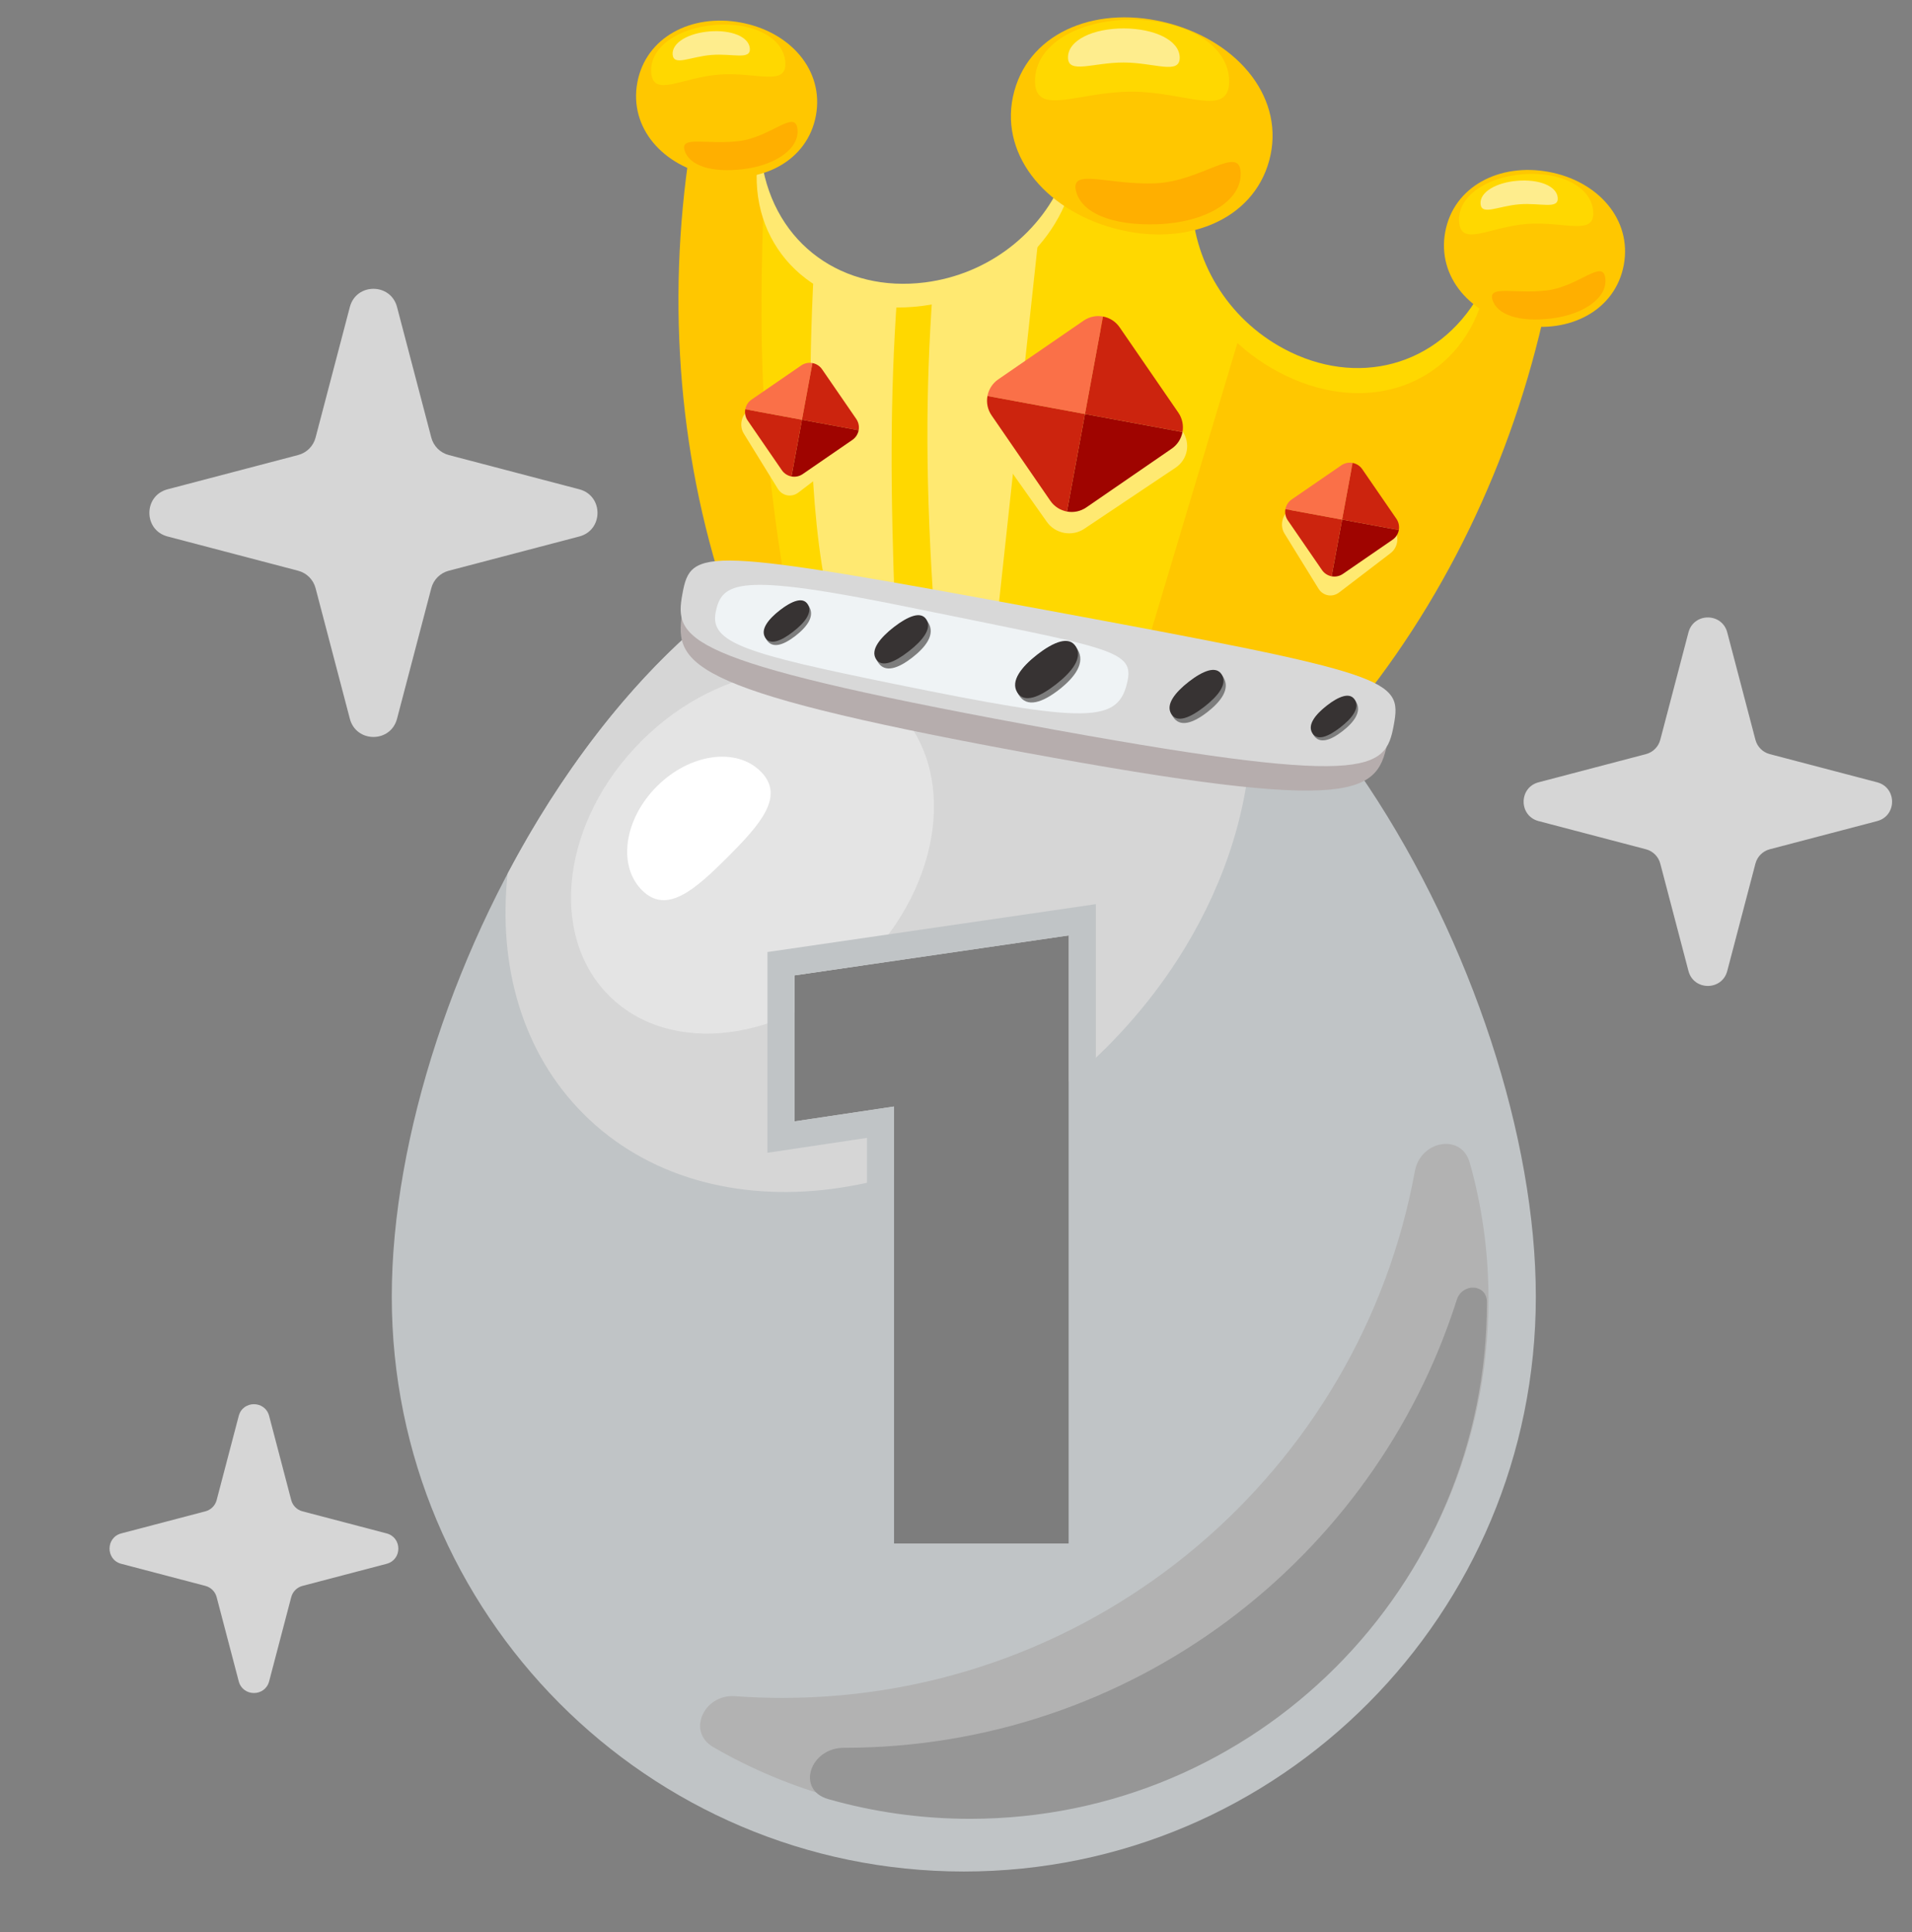 <svg xmlns="http://www.w3.org/2000/svg" width="192" height="194" fill="none" viewBox="0 0 192 194"><rect x="0" y="0" width="192" height="194" fill="#808080" stroke="none"/><g clip-path="url(#clip0)"><path fill="#D6D6D6" d="M173.448 97.497C172.922 99.501 170.078 99.501 169.552 97.497L166.722 86.715C166.538 86.012 165.988 85.462 165.285 85.278L154.503 82.448C152.499 81.922 152.499 79.078 154.503 78.552L165.285 75.722C165.988 75.538 166.538 74.988 166.722 74.285L169.552 63.503C170.078 61.499 172.922 61.499 173.448 63.503L176.278 74.285C176.462 74.988 177.012 75.538 177.715 75.722L188.497 78.552C190.501 79.078 190.501 81.922 188.497 82.448L177.715 85.278C177.012 85.462 176.462 86.012 176.278 86.715L173.448 97.497Z"/><path fill="#D6D6D6" d="M39.869 72.172C39.23 74.609 35.77 74.609 35.131 72.172L31.689 59.058C31.465 58.203 30.797 57.535 29.942 57.311L16.828 53.869C14.391 53.23 14.391 49.77 16.828 49.131L29.942 45.689C30.797 45.465 31.465 44.797 31.689 43.942L35.131 30.828C35.77 28.391 39.23 28.391 39.869 30.828L43.311 43.942C43.535 44.797 44.203 45.465 45.058 45.689L58.172 49.131C60.609 49.77 60.609 53.23 58.172 53.869L45.058 57.311C44.203 57.535 43.535 58.203 43.311 59.058L39.869 72.172Z"/><path fill="#D6D6D6" d="M27.027 168.822C26.615 170.393 24.385 170.393 23.973 168.822L21.755 160.371C21.61 159.82 21.18 159.389 20.629 159.245L12.178 157.027C10.607 156.615 10.607 154.385 12.178 153.973L20.629 151.755C21.18 151.611 21.61 151.18 21.755 150.629L23.973 142.178C24.385 140.607 26.615 140.607 27.027 142.178L29.245 150.629C29.39 151.18 29.82 151.611 30.371 151.755L38.822 153.973C40.393 154.385 40.393 156.615 38.822 157.027L30.371 159.245C29.82 159.389 29.39 159.82 29.245 160.371L27.027 168.822Z"/><path fill="#C0C4C6" d="M154.226 130.2C154.226 162.079 128.508 187.923 96.783 187.923C65.059 187.923 39.341 162.079 39.341 130.2C39.341 98.32 65.059 51.644 96.783 51.644C128.508 51.644 154.226 98.32 154.226 130.2Z"/><path fill="#D6D6D6" d="M50.976 87.717C61.465 67.867 78.08 51.644 96.783 51.644C106.751 51.644 116.125 56.252 124.296 63.56C128.212 76.328 123.488 92.8 111.118 105.17C94.769 121.519 71.255 124.512 58.598 111.855C52.433 105.69 49.981 96.95 50.976 87.717Z"/><path fill="#E4E4E4" d="M86.719 96.719C94.677 88.762 96.134 77.316 89.973 71.155C83.812 64.994 72.367 66.451 64.409 74.409C56.451 82.367 54.994 93.812 61.155 99.973C67.316 106.134 78.761 104.677 86.719 96.719Z"/><path fill="#B2B2B2" d="M147.588 116.745C146.743 113.756 142.639 114.536 142.081 117.591C136.587 147.682 110.238 170.491 78.56 170.491C76.962 170.491 75.377 170.433 73.807 170.319C70.701 170.093 68.932 173.874 71.627 175.433C79.261 179.849 88.123 182.376 97.576 182.376C126.238 182.376 149.472 159.141 149.472 130.48C149.472 125.662 148.816 121.087 147.588 116.745Z"/><path fill="#969696" d="M84.738 175.501C113.57 175.501 137.989 156.605 146.285 130.522C146.838 128.786 149.312 128.913 149.312 130.735C149.312 159.397 126.077 182.632 97.415 182.632C92.476 182.632 87.698 181.942 83.172 180.653C79.906 179.722 81.342 175.501 84.738 175.501Z"/><path fill="#fff" d="M73.066 86.066C69.774 89.358 66.94 91.862 64.471 89.392C62.002 86.923 62.669 82.253 65.961 78.961C69.253 75.669 73.924 75.002 76.393 77.471C78.862 79.94 76.358 82.774 73.066 86.066Z"/><path fill="#7D7D7D" d="M89.773 155L89.773 111.109L79.781 112.603L79.781 97.941L107.33 93.926L107.33 155L89.773 155Z"/><path fill="#C0C4C6" fillRule="evenodd" d="M87.06 157.713L87.06 114.258L77.067 115.752L77.067 95.595L110.043 90.788L110.043 157.713L87.06 157.713ZM89.773 111.109L89.773 155L107.329 155L107.329 93.926L79.781 97.941L79.781 112.603L89.773 111.109Z" clipRule="evenodd"/><path fill="#FFC700" d="M119.351 20.752C116.607 12.086 115.951 2.888 115.951 2.888C115.951 2.888 112.174 10.976 106.662 18.01C104.305 23.976 98.873 28.19 92.42 29.006C84.188 30.048 77.177 25.197 75.868 16.762C73.355 13.217 71.503 9.536 70.74 6.827L69.806 11.879C66.889 27.66 67.793 43.813 72.412 58.463L136.745 70.355C146.296 58.324 152.914 43.562 155.832 27.781L156.765 22.729C155.118 24.94 152.161 27.649 148.643 30.027C144.435 37.576 136.083 39.66 128.712 35.715C123.096 32.709 119.559 27.011 119.351 20.752Z"/><path fill="#FFD800" fillRule="evenodd" d="M116.482 8.201C116.959 11.642 117.829 16.554 119.331 21.305C119.481 25.858 121.408 30.112 124.622 33.23L114.737 66.246L104.744 64.316L79.027 59.776C76.39 44.233 76.148 34.752 76.718 19.375C78.74 26.479 85.194 30.437 92.665 29.489C99.054 28.679 104.433 24.503 106.768 18.59C109.748 14.784 112.215 10.667 113.842 7.713L116.482 8.201Z" clipRule="evenodd"/><path fill="#FFE971" fillRule="evenodd" d="M99.996 63.477L104.397 22.782C101.794 26.176 97.987 28.54 93.647 29.337C92.948 39.367 92.897 48.65 93.867 62.395L99.996 63.477ZM89.885 61.692C89.408 49.167 89.362 40.052 90.091 29.623C86.939 29.546 84.06 28.565 81.741 26.827C81.161 37.427 81.061 50.935 83.249 60.521L89.885 61.692Z" clipRule="evenodd"/><path fill="#FFE971" fillRule="evenodd" d="M108.069 16.024C107.714 16.505 107.351 16.984 106.979 17.459C104.645 23.371 99.266 27.548 92.877 28.358C84.726 29.392 77.785 24.586 76.491 16.227C76.369 16.055 76.249 15.883 76.131 15.711C76.005 16.569 75.957 17.442 75.991 18.323C76.298 26.295 83.23 31.909 92.607 30.72C101.283 29.62 107.44 23.28 108.069 16.024Z" clipRule="evenodd"/><path fill="#FFD800" fillRule="evenodd" d="M119.145 18.071C119.305 18.647 119.473 19.225 119.65 19.801C119.717 26.157 123.247 31.981 128.925 35.022C136.167 38.901 144.368 36.894 148.565 29.55C148.739 29.433 148.913 29.315 149.085 29.197C148.896 30.043 148.629 30.876 148.282 31.687C145.146 39.021 136.664 41.787 128.332 37.324C120.623 33.195 117.139 25.072 119.145 18.071Z" clipRule="evenodd"/><path fill="#FFC700" d="M127.452 16.121C125.795 22.22 118.927 24.846 111.858 22.924C104.788 21.003 100.194 15.263 101.851 9.164C103.509 3.065 110.376 0.439 117.446 2.36C124.515 4.281 129.109 10.021 127.452 16.121Z"/><path fill="#FFD800" d="M123.426 8.18C123.414 11.838 119.059 9.222 113.677 9.203C108.294 9.184 103.921 11.769 103.934 8.111C103.947 4.453 108.32 1.96 113.702 1.979C119.085 1.998 123.439 4.522 123.426 8.18Z"/><path fill="#FFAF00" d="M108.034 19.11C107.549 16.889 111.273 18.58 115.967 18.41C120.662 18.239 124.484 14.459 124.589 17.35C124.694 20.241 120.961 22.344 116.267 22.515C111.572 22.686 108.518 21.332 108.034 19.11Z"/><path fill="#FEED8D" d="M118.463 5.797C118.457 7.53 115.95 6.289 112.853 6.278C109.755 6.267 107.24 7.49 107.246 5.758C107.252 4.025 109.767 2.845 112.865 2.856C115.962 2.867 118.469 4.064 118.463 5.797Z"/><path fill="#FFC700" d="M163.059 26.602C162.217 31.161 157.624 33.545 152.672 32.63C147.72 31.714 144.284 27.846 145.127 23.287C145.969 18.728 150.562 16.344 155.514 17.259C160.466 18.174 163.902 22.043 163.059 26.602Z"/><path fill="#FFD800" d="M159.988 21.224C160.188 23.75 157.031 22.192 153.313 22.487C149.595 22.781 146.723 24.816 146.523 22.29C146.323 19.763 149.2 17.791 152.918 17.497C156.636 17.203 159.787 18.697 159.988 21.224Z"/><path fill="#FFAF00" d="M149.872 30.102C149.41 28.596 152.078 29.551 155.31 29.165C158.542 28.779 160.965 25.95 161.203 27.941C161.441 29.931 158.983 31.597 155.752 31.983C152.52 32.369 150.333 31.609 149.872 30.102Z"/><path fill="#FEED8D" d="M156.425 19.861C156.519 21.058 154.717 20.345 152.578 20.514C150.438 20.684 148.771 21.672 148.676 20.475C148.581 19.278 150.251 18.32 152.391 18.151C154.53 17.981 156.33 18.665 156.425 19.861Z"/><path fill="#FFC700" d="M81.932 11.606C81.089 16.165 76.497 18.549 71.545 17.634C66.593 16.718 63.156 12.85 63.999 8.291C64.842 3.732 69.434 1.348 74.386 2.263C79.338 3.178 82.774 7.047 81.932 11.606Z"/><path fill="#FFD800" d="M78.86 6.227C79.06 8.754 75.904 7.196 72.186 7.491C68.468 7.785 65.596 9.82 65.396 7.294C65.196 4.767 68.072 2.795 71.79 2.501C75.508 2.207 78.66 3.701 78.86 6.227Z"/><path fill="#FFAF00" d="M68.744 15.106C68.283 13.6 70.951 14.555 74.183 14.169C77.415 13.783 79.838 10.954 80.076 12.945C80.314 14.935 77.856 16.601 74.624 16.987C71.392 17.373 69.206 16.613 68.744 15.106Z"/><path fill="#FEED8D" d="M75.297 4.865C75.391 6.062 73.589 5.348 71.45 5.518C69.31 5.687 67.643 6.676 67.548 5.479C67.453 4.282 69.123 3.324 71.263 3.154C73.402 2.985 75.202 3.668 75.297 4.865Z"/><path fill="#B6ADAD" d="M139.396 74.175C138.374 79.705 136.904 81.85 102.542 75.498C68.18 69.147 67.574 66.618 68.596 61.088C69.618 55.558 70.724 55.38 105.087 61.732C139.449 68.083 140.418 68.646 139.396 74.175Z"/><path fill="#D8D8D8" d="M139.962 72.798C139.11 77.405 137.703 79.159 103.037 72.751C68.37 66.343 67.683 64.202 68.534 59.595C69.386 54.988 70.49 54.873 105.157 61.281C139.823 67.689 140.813 68.191 139.962 72.798Z"/><path fill="#EFF3F5" d="M113.243 68.289C112.362 72.683 109.392 72.681 89.628 68.642C75.028 65.658 71.248 64.569 71.866 61.481C72.485 58.392 74.168 57.478 91.168 60.953C110.932 64.992 113.862 65.201 113.243 68.289Z"/><path fill="#7D7D7D" d="M76.962 64.22C76.374 63.252 77.14 62.191 78.323 61.274C79.505 60.357 80.656 59.931 81.244 60.899C81.831 61.867 81.065 62.928 79.883 63.845C78.701 64.763 77.55 65.189 76.962 64.22Z"/><path fill="#373333" d="M76.838 64.017C76.344 63.202 77.14 62.191 78.323 61.274C79.505 60.357 80.626 59.88 81.12 60.696C81.615 61.511 80.819 62.522 79.636 63.439C78.454 64.356 77.333 64.832 76.838 64.017Z"/><path fill="#7D7D7D" d="M131.892 73.793C131.304 72.825 132.07 71.764 133.252 70.847C134.435 69.93 135.586 69.504 136.173 70.472C136.761 71.44 135.995 72.501 134.813 73.418C133.63 74.336 132.479 74.762 131.892 73.793Z"/><path fill="#373333" d="M131.778 73.607C131.276 72.779 132.07 71.764 133.252 70.847C134.434 69.93 135.558 69.457 136.06 70.285C136.562 71.113 135.768 72.128 134.586 73.045C133.404 73.962 132.28 74.434 131.778 73.607Z"/><path fill="#7D7D7D" d="M88.146 66.472C87.449 65.324 88.357 64.065 89.76 62.978C91.162 61.89 92.527 61.385 93.224 62.533C93.921 63.681 93.013 64.939 91.61 66.027C90.208 67.115 88.843 67.62 88.146 66.472Z"/><path fill="#373333" d="M87.96 66.165C87.403 65.248 88.358 64.066 89.76 62.978C91.162 61.89 92.481 61.309 93.038 62.226C93.594 63.143 92.64 64.325 91.238 65.413C89.835 66.501 88.516 67.082 87.96 66.165Z"/><path fill="#7D7D7D" d="M117.774 71.949C117.077 70.8 117.986 69.542 119.388 68.454C120.79 67.367 122.155 66.861 122.852 68.01C123.549 69.158 122.641 70.416 121.239 71.504C119.836 72.592 118.471 73.097 117.774 71.949Z"/><path fill="#373333" d="M117.615 71.686C117.038 70.736 117.986 69.542 119.388 68.454C120.79 67.367 122.116 66.797 122.693 67.747C123.27 68.698 122.322 69.892 120.92 70.979C119.518 72.067 118.192 72.637 117.615 71.686Z"/><path fill="#7D7D7D" d="M102.305 69.781C101.495 68.447 102.551 66.985 104.18 65.721C105.81 64.457 107.396 63.87 108.206 65.204C109.016 66.538 107.96 68.001 106.331 69.264C104.701 70.528 103.115 71.116 102.305 69.781Z"/><path fill="#373333" d="M102.146 69.519C101.456 68.382 102.551 66.985 104.18 65.721C105.81 64.457 107.357 63.805 108.046 64.941C108.736 66.078 107.641 67.475 106.012 68.739C104.383 70.003 102.835 70.655 102.146 69.519Z"/><path fill="#FFE971" d="M108.6 33.587C109.826 32.766 111.511 33.078 112.363 34.283L118.73 43.291C119.582 44.496 119.278 46.139 118.052 46.959L108.885 53.096C107.659 53.917 105.974 53.606 105.122 52.401L98.755 43.393C97.904 42.188 98.207 40.545 99.434 39.724L108.6 33.587Z"/><path fill="#FA7048" d="M110.761 31.782L108.951 41.573L99.159 39.763C99.28 39.109 99.651 38.501 100.243 38.093L108.814 32.197C109.406 31.789 110.106 31.661 110.761 31.782Z"/><path fill="#CC240E" d="M107.141 51.365L108.951 41.573L99.159 39.763C99.038 40.418 99.167 41.119 99.574 41.71L105.471 50.282C105.878 50.873 106.486 51.244 107.141 51.365Z"/><path fill="#CC240E" d="M110.761 31.782L108.951 41.573L118.743 43.383C118.864 42.729 118.735 42.028 118.328 41.436L112.431 32.865C112.024 32.273 111.415 31.903 110.761 31.782Z"/><path fill="#9F0400" d="M107.141 51.365L108.951 41.573L118.743 43.383C118.622 44.038 118.251 44.646 117.659 45.053L109.088 50.95C108.496 51.357 107.796 51.486 107.141 51.365Z"/><path fill="#FFE971" d="M134.577 47.319C135.268 46.791 136.199 46.963 136.656 47.703L140.071 53.24C140.527 53.981 140.337 55.01 139.646 55.538L134.477 59.488C133.786 60.016 132.855 59.844 132.398 59.104L128.983 53.567C128.527 52.826 128.717 51.797 129.408 51.269L134.577 47.319Z"/><path fill="#FA7048" d="M135.825 46.482L134.773 52.175L129.08 51.123C129.151 50.742 129.366 50.389 129.71 50.152L134.693 46.724C135.037 46.487 135.445 46.412 135.825 46.482Z"/><path fill="#CC240E" d="M133.721 57.868L134.773 52.175L129.08 51.123C129.01 51.503 129.085 51.911 129.322 52.255L132.75 57.238C132.987 57.582 133.34 57.798 133.721 57.868Z"/><path fill="#CC240E" d="M135.825 46.482L134.773 52.175L140.466 53.227C140.536 52.847 140.461 52.439 140.225 52.095L136.796 47.112C136.56 46.768 136.206 46.553 135.825 46.482Z"/><path fill="#9F0400" d="M133.721 57.868L134.773 52.175L140.466 53.227C140.396 53.608 140.18 53.962 139.836 54.198L134.853 57.627C134.509 57.863 134.101 57.938 133.721 57.868Z"/><path fill="#FFE971" d="M80.279 37.282C80.971 36.754 81.902 36.926 82.359 37.667L85.773 43.203C86.23 43.944 86.04 44.973 85.349 45.502L80.18 49.452C79.489 49.98 78.558 49.808 78.101 49.067L74.686 43.531C74.23 42.79 74.42 41.761 75.111 41.233L80.279 37.282Z"/><path fill="#FA7048" d="M81.584 36.457L80.532 42.15L74.839 41.097C74.91 40.717 75.125 40.363 75.469 40.126L80.453 36.698C80.796 36.461 81.204 36.386 81.584 36.457Z"/><path fill="#CC240E" d="M79.48 47.842L80.532 42.149L74.84 41.096C74.769 41.477 74.844 41.884 75.081 42.228L78.509 47.212C78.746 47.556 79.1 47.771 79.48 47.842Z"/><path fill="#CC240E" d="M81.584 36.456L80.532 42.149L86.225 43.201C86.295 42.82 86.22 42.413 85.984 42.069L82.555 37.086C82.319 36.742 81.965 36.526 81.584 36.456Z"/><path fill="#9F0400" d="M79.48 47.842L80.532 42.149L86.225 43.201C86.155 43.582 85.939 43.935 85.595 44.172L80.612 47.6C80.268 47.837 79.861 47.912 79.48 47.842Z"/></g><defs><clipPath id="clip0"><rect width="192" height="194" fill="#fff"/></clipPath></defs></svg>